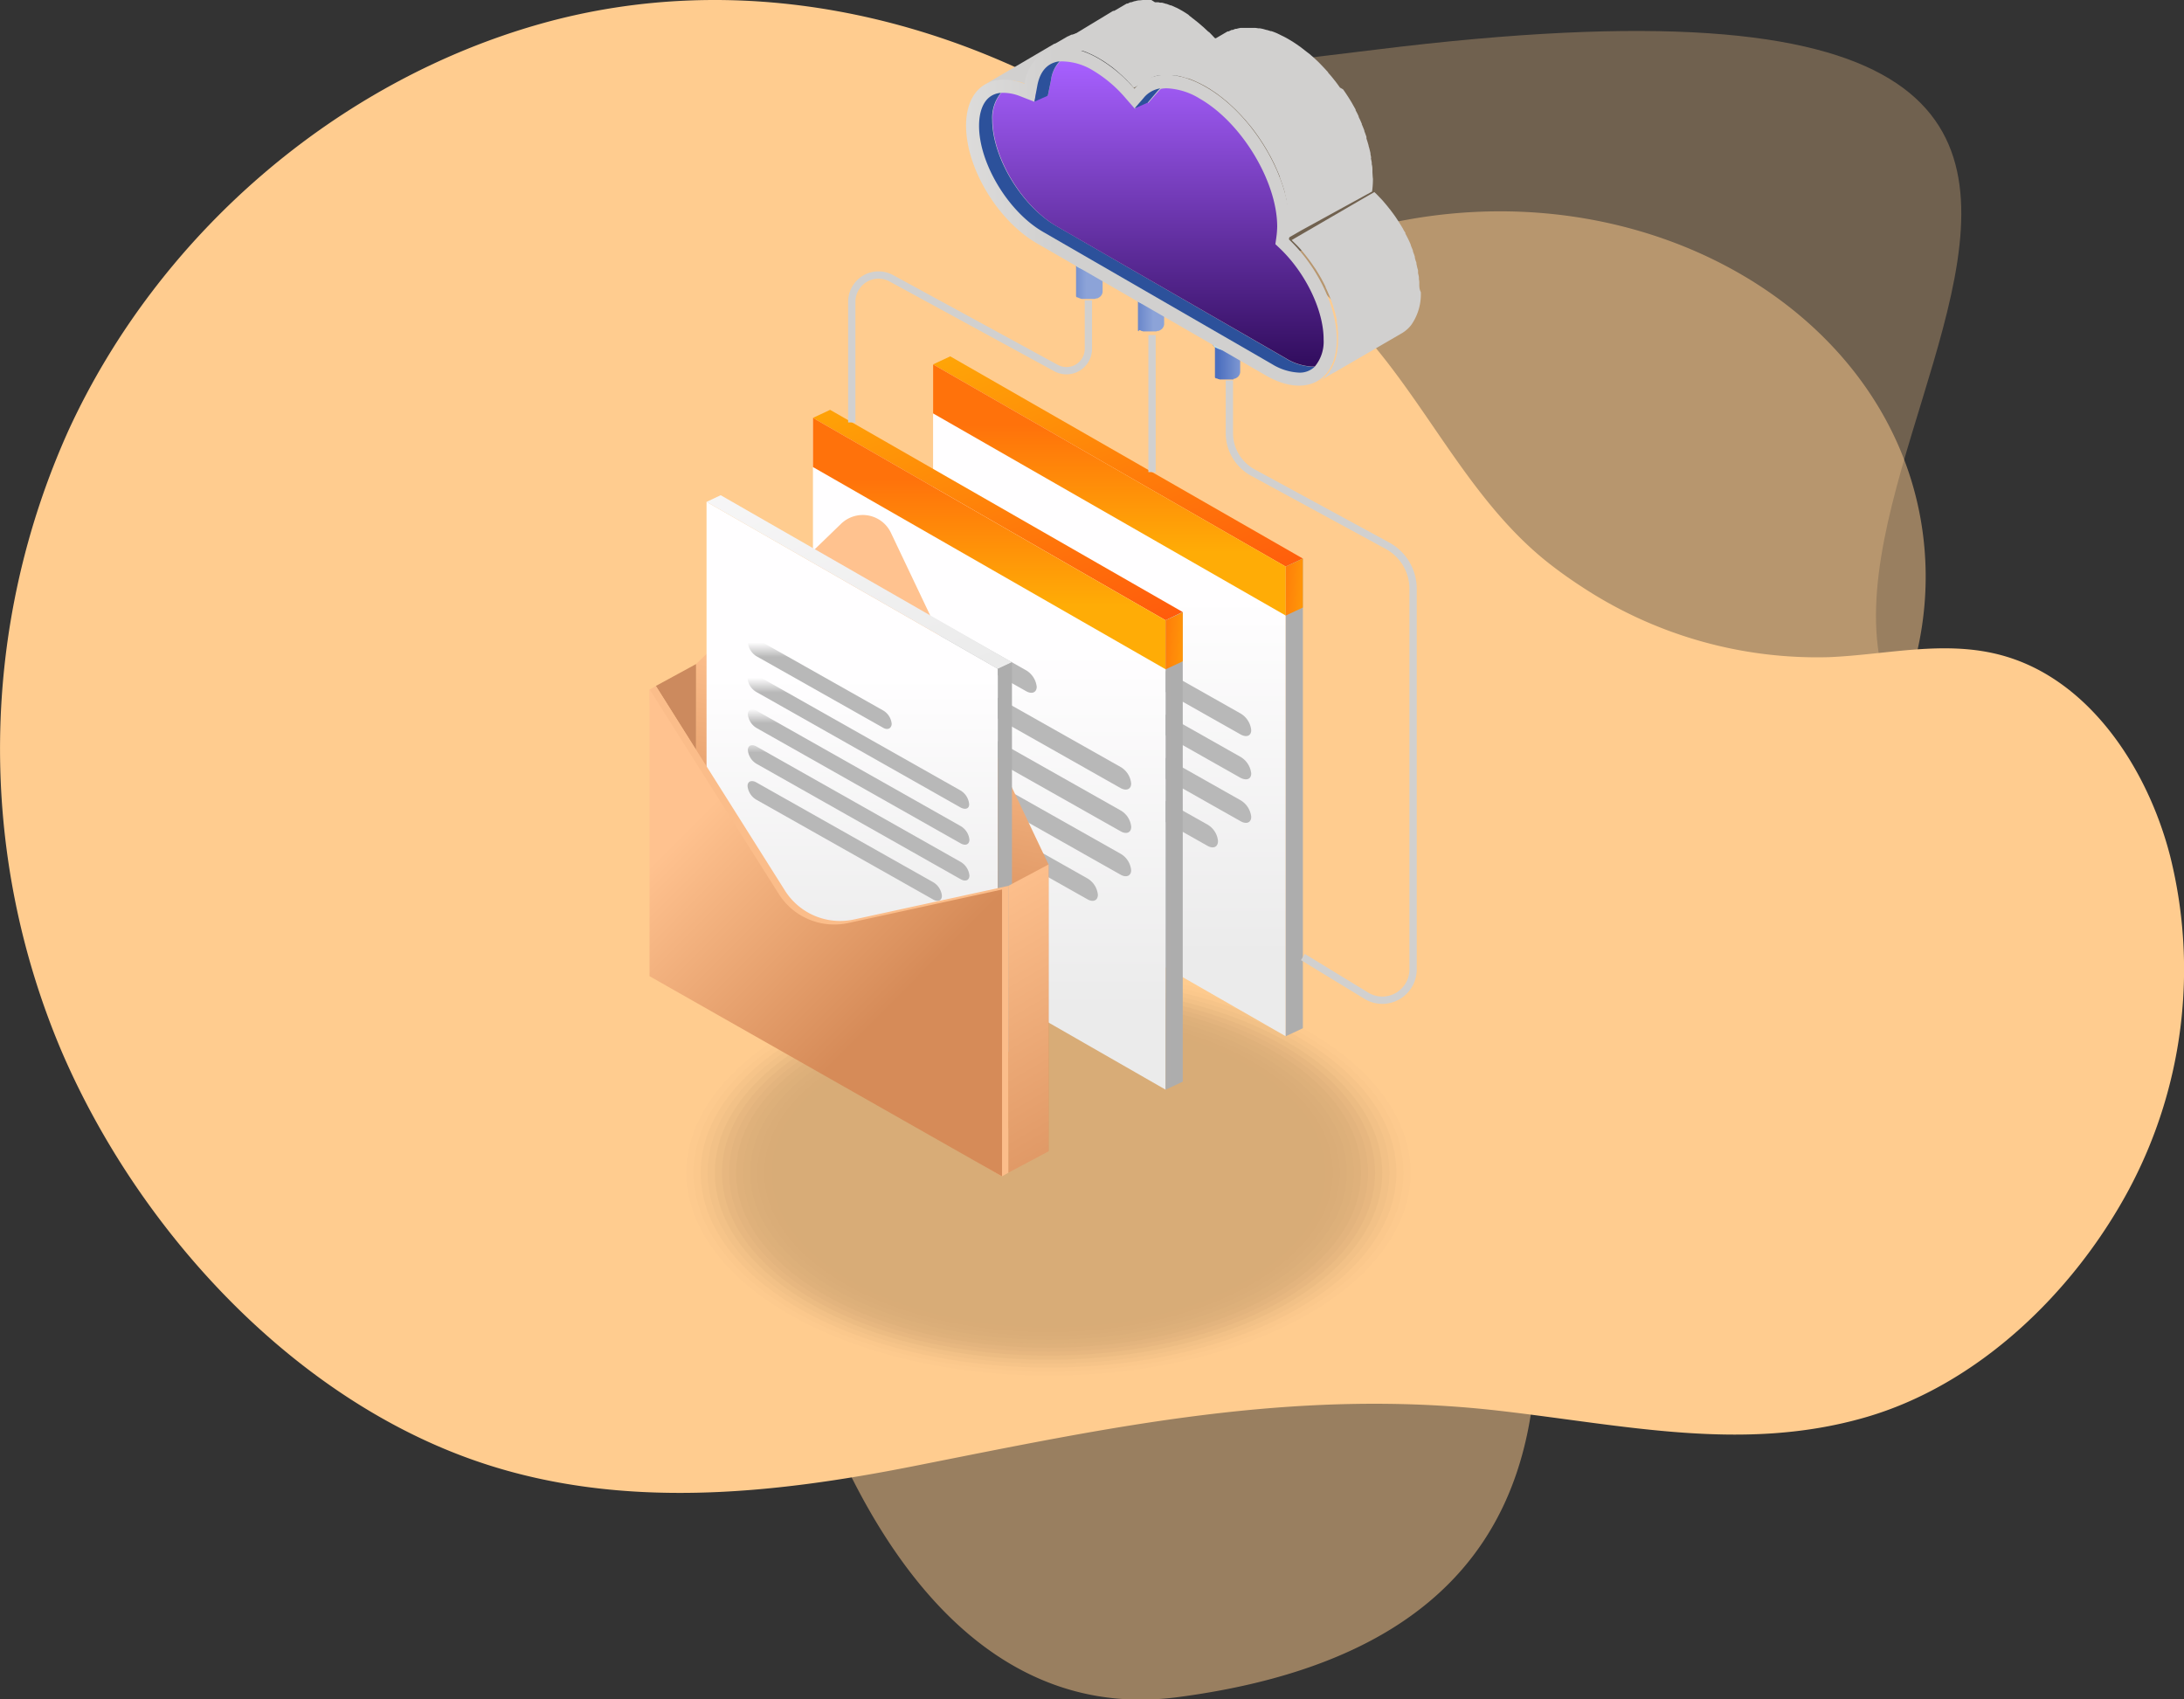 <svg xmlns="http://www.w3.org/2000/svg" xmlns:xlink="http://www.w3.org/1999/xlink" viewBox="0 0 299.25 232.87"><rect x="0" y="0" width="299.25" height="232.87" fill="#333333" stroke="none"/><defs><linearGradient id="linear-gradient" x1="1903.1" y1="1203.84" x2="1903.1" y2="1204.37" gradientTransform="matrix(48.32, 0, 0, -92.06, -91798.24, 110955.97)" gradientUnits="userSpaceOnUse"><stop offset="0" stop-color="#ebebeb"/><stop offset="1" stop-color="#fffeff"/></linearGradient><linearGradient id="linear-gradient-2" x1="1904.52" y1="1213.43" x2="1905.59" y2="1211.82" gradientTransform="matrix(50.67, 0, 0, -28.81, -96365.7, 35000.47)" gradientUnits="userSpaceOnUse"><stop offset="0" stop-color="#ffac06"/><stop offset="1" stop-color="#ff460e"/></linearGradient><linearGradient id="linear-gradient-3" x1="1116.46" y1="1205.79" x2="1117.46" y2="1205.79" gradientTransform="matrix(2.35, 0, 0, -65.45, -2448.72, 79027.98)" gradientUnits="userSpaceOnUse"><stop offset="0" stop-color="#afaeae"/><stop offset="1" stop-color="#adadad"/></linearGradient><linearGradient id="linear-gradient-4" x1="1861.86" y1="1225.45" x2="1861.86" y2="1225.61" gradientTransform="matrix(23.85, 0, 0, -15.14, -44266.1, 18614.64)" gradientUnits="userSpaceOnUse"><stop offset="0" stop-color="#b8b8b8"/><stop offset="1" stop-color="#fffeff"/></linearGradient><linearGradient id="linear-gradient-5" x1="1890.52" y1="1217.42" x2="1890.52" y2="1217.53" gradientTransform="matrix(36.8, 0, 0, -22.45, -69419.71, 27400.14)" xlink:href="#linear-gradient-4"/><linearGradient id="linear-gradient-6" x1="1890.52" y1="1217.42" x2="1890.52" y2="1217.53" gradientTransform="matrix(36.8, 0, 0, -22.45, -69419.71, 27406.67)" xlink:href="#linear-gradient-4"/><linearGradient id="linear-gradient-7" x1="1890.52" y1="1217.42" x2="1890.52" y2="1217.53" gradientTransform="matrix(36.8, 0, 0, -22.45, -69419.71, 27412.46)" xlink:href="#linear-gradient-4"/><linearGradient id="linear-gradient-8" x1="1883.05" y1="1219.58" x2="1883.05" y2="1219.7" gradientTransform="matrix(32.24, 0, 0, -19.88, -60554.69, 24323.61)" xlink:href="#linear-gradient-4"/><linearGradient id="linear-gradient-9" x1="1903.1" y1="1210.31" x2="1903.1" y2="1211.2" gradientTransform="matrix(48.32, 0, 0, -34.43, -91798.24, 41746.56)" gradientUnits="userSpaceOnUse"><stop offset="0" stop-color="#ffac06"/><stop offset="0.57" stop-color="#ff720b"/></linearGradient><linearGradient id="linear-gradient-10" x1="1118.99" y1="1245.77" x2="1114.61" y2="1246.74" gradientTransform="matrix(2.35, 0, 0, -7.82, -2448.72, 9822.15)" xlink:href="#linear-gradient-2"/><linearGradient id="linear-gradient-11" x1="1903.1" y1="1203.84" x2="1903.1" y2="1204.37" gradientTransform="matrix(48.32, 0, 0, -92.06, -91814.7, 110963.3)" xlink:href="#linear-gradient"/><linearGradient id="linear-gradient-12" x1="1904.52" y1="1213.43" x2="1905.59" y2="1211.82" gradientTransform="matrix(50.66, 0, 0, -28.81, -96376.46, 35011.31)" xlink:href="#linear-gradient-2"/><linearGradient id="linear-gradient-13" x1="1116.42" y1="1205.79" x2="1117.42" y2="1205.79" gradientTransform="matrix(2.35, 0, 0, -65.45, -2464.94, 79038.97)" xlink:href="#linear-gradient-3"/><linearGradient id="linear-gradient-14" x1="1861.86" y1="1224.83" x2="1861.86" y2="1225" gradientTransform="matrix(23.85, 0, 0, -15.14, -44282.57, 18621.23)" xlink:href="#linear-gradient-4"/><linearGradient id="linear-gradient-15" x1="1890.52" y1="1217.01" x2="1890.52" y2="1217.12" gradientTransform="matrix(36.8, 0, 0, -22.45, -69436.18, 27407.9)" xlink:href="#linear-gradient-4"/><linearGradient id="linear-gradient-16" x1="1890.52" y1="1217.01" x2="1890.52" y2="1217.12" gradientTransform="matrix(36.8, 0, 0, -22.45, -69436.18, 27411.65)" xlink:href="#linear-gradient-4"/><linearGradient id="linear-gradient-17" x1="1890.52" y1="1217.01" x2="1890.52" y2="1217.12" gradientTransform="matrix(36.8, 0, 0, -22.46, -69436.18, 27420.96)" xlink:href="#linear-gradient-4"/><linearGradient id="linear-gradient-18" x1="1883.05" y1="1219.11" x2="1883.05" y2="1219.24" gradientTransform="matrix(32.24, 0, 0, -19.88, -60571.16, 24331.67)" xlink:href="#linear-gradient-4"/><linearGradient id="linear-gradient-19" x1="1903.1" y1="1210.31" x2="1903.1" y2="1211.2" gradientTransform="matrix(48.32, 0, 0, -34.43, -91814.7, 41753.88)" xlink:href="#linear-gradient-9"/><linearGradient id="linear-gradient-20" x1="1118.95" y1="1245.77" x2="1114.57" y2="1246.74" gradientTransform="matrix(2.35, 0, 0, -7.82, -2464.94, 9829.48)" xlink:href="#linear-gradient-2"/><linearGradient id="linear-gradient-21" x1="1903.14" y1="1204.72" x2="1903.09" y2="1204.31" gradientTransform="matrix(48.3, 0, 0, -87.24, -91799.66, 105191.91)" gradientUnits="userSpaceOnUse"><stop offset="0" stop-color="#ffc28f"/><stop offset="0.99" stop-color="#d68b58"/></linearGradient><linearGradient id="linear-gradient-22" x1="1894.63" y1="1204.66" x2="1894.63" y2="1205.19" gradientTransform="matrix(39.91, 0, 0, -76.05, -75501.8, 91747.66)" xlink:href="#linear-gradient"/><linearGradient id="linear-gradient-23" x1="1897.42" y1="1214.62" x2="1896.11" y2="1216.53" gradientTransform="matrix(41.85, 0, 0, -23.8, -79274.77, 28999.94)" xlink:href="#linear-gradient"/><linearGradient id="linear-gradient-24" x1="942.4" y1="1206.94" x2="943.4" y2="1206.94" gradientTransform="matrix(1.94, 0, 0, -54.07, -1693.44, 65372.35)" xlink:href="#linear-gradient-3"/><linearGradient id="linear-gradient-25" x1="1590.67" y1="1209.35" x2="1590.75" y2="1208.3" gradientTransform="matrix(5.51, 0, 0, -42.24, -8623.94, 51199.29)" gradientUnits="userSpaceOnUse"><stop offset="0" stop-color="#ffc28f"/><stop offset="0.99" stop-color="#e09966"/></linearGradient><linearGradient id="linear-gradient-26" x1="1844.71" y1="1229.21" x2="1844.71" y2="1229.37" gradientTransform="matrix(19.7, 0, 0, -12.51, -36235.86, 15467.48)" xlink:href="#linear-gradient-4"/><linearGradient id="linear-gradient-27" x1="1879.4" y1="1219.96" x2="1879.4" y2="1220.07" gradientTransform="matrix(30.4, 0, 0, -18.55, -57014.11, 22725.14)" xlink:href="#linear-gradient-4"/><linearGradient id="linear-gradient-28" x1="1879.4" y1="1219.96" x2="1879.4" y2="1220.07" gradientTransform="matrix(30.4, 0, 0, -18.55, -57014.11, 22729.32)" xlink:href="#linear-gradient-4"/><linearGradient id="linear-gradient-29" x1="1879.4" y1="1219.96" x2="1879.4" y2="1220.07" gradientTransform="matrix(30.4, 0, 0, -18.55, -57014.11, 22733.35)" xlink:href="#linear-gradient-4"/><linearGradient id="linear-gradient-30" x1="1870.35" y1="1222.45" x2="1870.35" y2="1222.57" gradientTransform="matrix(26.63, 0, 0, -16.42, -49691.57, 20179.96)" xlink:href="#linear-gradient-4"/><linearGradient id="linear-gradient-31" x1="1902.83" y1="1206.03" x2="1903.21" y2="1205.51" gradientTransform="matrix(48.3, 0, 0, -66.74, -91806.03, 80596.15)" xlink:href="#linear-gradient-21"/><linearGradient id="linear-gradient-32" x1="1451.09" y1="1268.62" x2="1452.09" y2="1268.62" gradientTransform="matrix(3.95, 0, 0, -5.25, -5577.7, 6708.62)" gradientUnits="userSpaceOnUse"><stop offset="0" stop-color="#4c6fbf"/><stop offset="1" stop-color="#8ca3d8"/></linearGradient><linearGradient id="linear-gradient-33" x1="1430.08" y1="1357.32" x2="1431.08" y2="1357.32" gradientTransform="matrix(3.95, 0, 0, -2.29, -5570.12, 3143.18)" gradientUnits="userSpaceOnUse"><stop offset="0" stop-color="#47c3b9"/><stop offset="0.99" stop-color="#b8edff"/></linearGradient><linearGradient id="linear-gradient-34" x1="1450.89" y1="1268.63" x2="1451.89" y2="1268.63" gradientTransform="matrix(3.95, 0, 0, -5.25, -5564.11, 6713.6)" xlink:href="#linear-gradient-32"/><linearGradient id="linear-gradient-35" x1="1424.87" y1="1357.29" x2="1425.87" y2="1357.29" gradientTransform="matrix(3.95, 0, 0, -2.29, -5561.26, 3150.07)" xlink:href="#linear-gradient-33"/><linearGradient id="linear-gradient-36" x1="1451.17" y1="1268.64" x2="1452.17" y2="1268.64" gradientTransform="matrix(3.95, 0, 0, -5.25, -5587.22, 6701.43)" xlink:href="#linear-gradient-32"/><linearGradient id="linear-gradient-37" x1="1434.31" y1="1357.33" x2="1435.31" y2="1357.33" gradientTransform="matrix(3.95, 0, 0, -2.29, -5578.45, 3138.27)" xlink:href="#linear-gradient-33"/><linearGradient id="linear-gradient-38" x1="1823.55" y1="1250.14" x2="1824.55" y2="1250.14" gradientTransform="matrix(16.73, 0, 0, -7.2, -30425.64, 9011.41)" gradientUnits="userSpaceOnUse"><stop offset="0" stop-color="#fff"/><stop offset="1" stop-color="#d1d0cf"/></linearGradient><linearGradient id="linear-gradient-39" x1="1857.81" y1="1229.86" x2="1858.81" y2="1229.86" gradientTransform="matrix(23.75, 0, 0, -12.14, -44047.85, 14940.35)" xlink:href="#linear-gradient-38"/><linearGradient id="linear-gradient-40" x1="1826.51" y1="1214.13" x2="1827.51" y2="1214.13" gradientTransform="matrix(17.88, 0, 0, -25.96, -32623.02, 31554.6)" xlink:href="#linear-gradient-38"/><linearGradient id="linear-gradient-41" x1="1877.19" y1="1212.63" x2="1878.19" y2="1212.63" gradientTransform="matrix(31.29, 0, 0, -29.11, -58700.5, 35321.91)" xlink:href="#linear-gradient-38"/><linearGradient id="linear-gradient-42" x1="1903.76" y1="1208.06" x2="1904.76" y2="1208.06" gradientTransform="matrix(50.8, 0, 0, -46.28, -96617.8, 55935.7)" xlink:href="#linear-gradient-38"/><linearGradient id="linear-gradient-43" x1="1900.52" y1="1209.37" x2="1900.52" y2="1208.37" gradientTransform="matrix(45.41, 0, 0, -41.89, -86137.67, 50669.24)" gradientUnits="userSpaceOnUse"><stop offset="0" stop-color="#a760ff"/><stop offset="1" stop-color="#300c5c"/></linearGradient></defs><g id="Layer_2" data-name="Layer 2"><g id="Layer_1-2" data-name="Layer 1"><g id="Group_67" data-name="Group 67"><path id="Path_106" data-name="Path 106" d="M263.25,71.64C258.5,42.85,226.52,24,192.8,30.11a70.8,70.8,0,0,0-23.4,8.63c-13.33,7.88-14.68,20.71-25.66,31-21,19.65-30.43,7.66-49.8,1.29-28.6-9.43-79.62-20.56-88.2,24.13-8.64,45,57,44.77,74.75,51.81,13.84,5.48,23.51,16.29,26.66,29.24,0,.2.09.39.14.59,6.69,26,22.86,59.88,54.11,55.76,50.35-6.63,52.38-39.42,47.17-68.68L205.31,144c-2-11.09,25.51-15.28,35.74-22.9C257.27,109,266.36,90.5,263.25,71.64Z" fill="#ffcc8f" opacity="0.5" style="isolation:isolate"/><path id="Path_107" data-name="Path 107" d="M188.38,6.82C152,11.34,27.11,22.25,161.31,123.48c17.53,13.23,32.61,51.42,64.53,43.44s72.79-45.63,46.88-58.15C216.12,81.41,343.13-12.41,188.38,6.82Z" fill="#ffcc8f" opacity="0.3" style="isolation:isolate"/><path id="Path_108" data-name="Path 108" d="M216.68,80.37q-2.22-1.44-4.3-3.06c-11.26-8.77-17-22.56-26.7-32.85-9.47-10.06-20.35-19.83-32-27.31-24.38-15.68-53-21.33-79.46-13.93C46,11.13,21.72,32.21,9.43,58.88a106.12,106.12,0,0,0-1,85.16c10.52,24.5,31.73,47.7,57.33,56.34,19.48,6.58,40.08,4.36,59.42.53,26.77-5.3,52.08-10.82,80.25-7.59,17.38,2,33.43,5.71,50.1.92,15.5-4.45,28.53-17.1,36.07-31.05a64,64,0,0,0,5.75-45.88c-3.06-11.92-11-24.15-22.92-27.47-7.85-2.2-15.83-.13-23.78.21A58.61,58.61,0,0,1,216.68,80.37Z" fill="#ffcc8f"/><g id="Group_313" data-name="Group 313"><g id="Group_312" data-name="Group 312"><g id="Group_291" data-name="Group 291" opacity="0.17"><ellipse id="Ellipse_82" data-name="Ellipse 82" cx="143.67" cy="160.7" rx="50.59" ry="28.34" fill="#190c00" fill-opacity="0"/><ellipse id="Ellipse_83" data-name="Ellipse 83" cx="143.67" cy="160.7" rx="49.62" ry="27.8" fill="#190c00" opacity="0.04" style="isolation:isolate"/><ellipse id="Ellipse_84" data-name="Ellipse 84" cx="143.67" cy="160.7" rx="48.64" ry="27.25" fill="#190c00" opacity="0.08" style="isolation:isolate"/><ellipse id="Ellipse_85" data-name="Ellipse 85" cx="143.67" cy="160.7" rx="47.67" ry="26.71" fill="#190c00" opacity="0.13" style="isolation:isolate"/><ellipse id="Ellipse_86" data-name="Ellipse 86" cx="143.67" cy="160.7" rx="46.7" ry="26.16" fill="#190c00" opacity="0.17" style="isolation:isolate"/><ellipse id="Ellipse_87" data-name="Ellipse 87" cx="143.67" cy="160.7" rx="45.72" ry="25.62" fill="#190c00" opacity="0.21" style="isolation:isolate"/><ellipse id="Ellipse_88" data-name="Ellipse 88" cx="143.67" cy="160.7" rx="44.75" ry="25.07" fill="#190c00" opacity="0.25" style="isolation:isolate"/><ellipse id="Ellipse_89" data-name="Ellipse 89" cx="143.67" cy="160.7" rx="43.78" ry="24.53" fill="#190c00" opacity="0.29" style="isolation:isolate"/><ellipse id="Ellipse_90" data-name="Ellipse 90" cx="143.67" cy="160.7" rx="42.81" ry="23.98" fill="#190c00" opacity="0.33" style="isolation:isolate"/><ellipse id="Ellipse_91" data-name="Ellipse 91" cx="143.67" cy="160.7" rx="41.83" ry="23.44" fill="#190c00" opacity="0.38" style="isolation:isolate"/><ellipse id="Ellipse_92" data-name="Ellipse 92" cx="143.67" cy="160.7" rx="40.86" ry="22.89" fill="#190c00" opacity="0.42" style="isolation:isolate"/><ellipse id="Ellipse_93" data-name="Ellipse 93" cx="143.67" cy="160.7" rx="39.89" ry="22.35" fill="#190c00" opacity="0.46" style="isolation:isolate"/><ellipse id="Ellipse_94" data-name="Ellipse 94" cx="143.67" cy="160.7" rx="38.91" ry="21.8" fill="#190c00" opacity="0.5" style="isolation:isolate"/><ellipse id="Ellipse_95" data-name="Ellipse 95" cx="143.67" cy="160.7" rx="37.94" ry="21.25" fill="#190c00" opacity="0.54" style="isolation:isolate"/><ellipse id="Ellipse_96" data-name="Ellipse 96" cx="143.67" cy="160.7" rx="36.97" ry="20.71" fill="#190c00" opacity="0.58" style="isolation:isolate"/><ellipse id="Ellipse_97" data-name="Ellipse 97" cx="143.67" cy="160.7" rx="35.99" ry="20.17" fill="#190c00" opacity="0.63" style="isolation:isolate"/><ellipse id="Ellipse_98" data-name="Ellipse 98" cx="143.67" cy="160.7" rx="35.02" ry="19.62" fill="#190c00" opacity="0.67" style="isolation:isolate"/><ellipse id="Ellipse_99" data-name="Ellipse 99" cx="143.67" cy="160.7" rx="34.05" ry="19.08" fill="#190c00" opacity="0.71" style="isolation:isolate"/><ellipse id="Ellipse_100" data-name="Ellipse 100" cx="143.67" cy="160.7" rx="33.08" ry="18.53" fill="#190c00" opacity="0.75" style="isolation:isolate"/><ellipse id="Ellipse_101" data-name="Ellipse 101" cx="143.67" cy="160.7" rx="32.1" ry="17.98" fill="#190c00" opacity="0.79" style="isolation:isolate"/><ellipse id="Ellipse_102" data-name="Ellipse 102" cx="143.67" cy="160.7" rx="31.13" ry="17.44" fill="#190c00" opacity="0.83" style="isolation:isolate"/><ellipse id="Ellipse_103" data-name="Ellipse 103" cx="143.67" cy="160.7" rx="30.16" ry="16.89" fill="#190c00" opacity="0.88" style="isolation:isolate"/><ellipse id="Ellipse_104" data-name="Ellipse 104" cx="143.67" cy="160.7" rx="29.18" ry="16.35" fill="#190c00" opacity="0.92" style="isolation:isolate"/><ellipse id="Ellipse_105" data-name="Ellipse 105" cx="143.67" cy="160.7" rx="28.21" ry="15.8" fill="#190c00" opacity="0.96" style="isolation:isolate"/><ellipse id="Ellipse_106" data-name="Ellipse 106" cx="143.67" cy="160.7" rx="27.24" ry="15.26" fill="#190c00"/></g><g id="Group_294" data-name="Group 294"><g id="Group_293" data-name="Group 293"><path id="Path_281" data-name="Path 281" d="M176.17,77.64,127.85,49.93v64.35L176.17,142Z" fill="url(#linear-gradient)"/><path id="Path_282" data-name="Path 282" d="M178.52,76.54l-2.35,1.1L127.85,49.93l2.35-1.1Z" fill="url(#linear-gradient-2)"/><path id="Path_283" data-name="Path 283" d="M176.17,142l2.35-1.1V76.54l-2.35,1.1Z" fill="url(#linear-gradient-3)"/><g id="Group_292" data-name="Group 292"><path id="Path_284" data-name="Path 284" d="M157.08,87.4l-21-11.86a2.92,2.92,0,0,1-1.43-2.24h0c0-.79.64-1.07,1.43-.62l21,11.85a2.92,2.92,0,0,1,1.43,2.24h0C158.51,87.56,157.86,87.84,157.08,87.4Z" fill="url(#linear-gradient-4)"/><path id="Path_285" data-name="Path 285" d="M170,100.65,136.09,81.49a2.93,2.93,0,0,1-1.43-2.25h0c0-.78.64-1.06,1.43-.62L170,97.78a3,3,0,0,1,1.44,2.25h0C171.46,100.82,170.81,101.1,170,100.65Z" fill="url(#linear-gradient-5)"/><path id="Path_286" data-name="Path 286" d="M170,106.6,136.09,87.43a2.92,2.92,0,0,1-1.43-2.24h0c0-.79.64-1.07,1.43-.63L170,103.73a3,3,0,0,1,1.44,2.24h0C171.46,106.76,170.81,107,170,106.6Z" fill="url(#linear-gradient-6)"/><path id="Path_287" data-name="Path 287" d="M170,112.54,136.09,93.38a2.93,2.93,0,0,1-1.43-2.25h0c0-.79.64-1.07,1.43-.62L170,109.67a3,3,0,0,1,1.44,2.25h0C171.46,112.7,170.81,113,170,112.54Z" fill="url(#linear-gradient-7)"/><path id="Path_288" data-name="Path 288" d="M165.46,115.91,136.09,99.32a2.93,2.93,0,0,1-1.43-2.24h0c0-.79.64-1.07,1.43-.63L165.46,113a2.92,2.92,0,0,1,1.43,2.24h0C166.89,116.07,166.25,116.35,165.46,115.91Z" fill="url(#linear-gradient-8)"/></g></g><path id="Path_289" data-name="Path 289" d="M127.85,56.65l48.32,27.7V77.64L127.85,49.93Z" fill="url(#linear-gradient-9)"/><path id="Path_290" data-name="Path 290" d="M176.17,77.64l2.35-1.1v6.71l-2.35,1.1Z" fill="url(#linear-gradient-10)"/></g><g id="Group_297" data-name="Group 297"><g id="Group_296" data-name="Group 296"><path id="Path_291" data-name="Path 291" d="M159.71,85,111.39,57.26v64.35l48.32,27.71Z" fill="url(#linear-gradient-11)"/><path id="Path_292" data-name="Path 292" d="M162.06,83.87,159.71,85,111.39,57.26l2.35-1.1Z" fill="url(#linear-gradient-12)"/><path id="Path_293" data-name="Path 293" d="M159.71,149.32l2.35-1.1V83.87L159.71,85Z" fill="url(#linear-gradient-13)"/><g id="Group_295" data-name="Group 295"><path id="Path_294" data-name="Path 294" d="M140.61,94.72l-21-11.85a2.93,2.93,0,0,1-1.44-2.24h0c0-.79.65-1.07,1.44-.63l21,11.86a3,3,0,0,1,1.44,2.24h0C142.05,94.89,141.4,95.17,140.61,94.72Z" fill="url(#linear-gradient-14)"/><path id="Path_295" data-name="Path 295" d="M153.56,108,119.63,88.82a2.94,2.94,0,0,1-1.44-2.25h0c0-.79.65-1.07,1.44-.62l33.93,19.16a2.93,2.93,0,0,1,1.43,2.25h0C155,108.14,154.35,108.42,153.56,108Z" fill="url(#linear-gradient-15)"/><path id="Path_296" data-name="Path 296" d="M153.56,113.92,119.63,94.76a2.94,2.94,0,0,1-1.44-2.24h0c0-.79.65-1.07,1.44-.63l33.93,19.17A2.92,2.92,0,0,1,155,113.3h0C155,114.09,154.35,114.37,153.56,113.92Z" fill="url(#linear-gradient-16)"/><path id="Path_297" data-name="Path 297" d="M153.56,119.87,119.63,100.7a2.93,2.93,0,0,1-1.44-2.24h0c0-.79.65-1.07,1.44-.62L153.56,117a2.92,2.92,0,0,1,1.43,2.24h0C155,120,154.35,120.31,153.56,119.87Z" fill="url(#linear-gradient-17)"/><path id="Path_298" data-name="Path 298" d="M149,123.23l-29.37-16.58a2.94,2.94,0,0,1-1.44-2.25h0c0-.79.65-1.07,1.44-.62L149,120.37a2.92,2.92,0,0,1,1.43,2.24h0C150.43,123.4,149.78,123.68,149,123.23Z" fill="url(#linear-gradient-18)"/></g></g><path id="Path_299" data-name="Path 299" d="M111.39,64l48.32,27.71V85L111.39,57.26Z" fill="url(#linear-gradient-19)"/><path id="Path_300" data-name="Path 300" d="M159.71,85l2.35-1.1v6.72l-2.35,1.1Z" fill="url(#linear-gradient-20)"/></g><g id="Group_299" data-name="Group 299"><path id="Path_301" data-name="Path 301" d="M143.67,118.46,122.07,73a4.27,4.27,0,0,0-6.82-1.23L95.37,91h0v39.31l48.3,27.43V118.46l-18.81-10.68Z" fill="url(#linear-gradient-21)"/><path id="Path_302" data-name="Path 302" d="M95.37,91,89.86,94l5.51,8.78Z" fill="#cc8a5e"/><path id="Path_303" data-name="Path 303" d="M136.72,91.65,96.81,68.77v53.16l39.91,22.88Z" fill="url(#linear-gradient-22)"/><path id="Path_304" data-name="Path 304" d="M138.66,90.75l-1.94.9L96.81,68.77l1.94-.91Z" fill="url(#linear-gradient-23)"/><path id="Path_305" data-name="Path 305" d="M136.72,144.81l1.94-.9V90.75l-1.94.9Z" fill="url(#linear-gradient-24)"/><path id="Path_306" data-name="Path 306" d="M143.67,118.46l-5.51,2.93V160.7l5.51-2.93Z" fill="url(#linear-gradient-25)"/><g id="Group_298" data-name="Group 298"><path id="Path_307" data-name="Path 307" d="M121,99.72l-17.34-9.79a2.48,2.48,0,0,1-1.18-1.86h0c0-.65.53-.88,1.18-.51L121,97.35a2.39,2.39,0,0,1,1.18,1.85h0C122.14,99.85,121.6,100.08,121,99.72Z" fill="url(#linear-gradient-26)"/><path id="Path_308" data-name="Path 308" d="M131.65,110.67l-28-15.84A2.44,2.44,0,0,1,102.43,93h0c0-.65.53-.88,1.18-.51l28,15.83a2.44,2.44,0,0,1,1.18,1.85h0C132.83,110.8,132.3,111,131.65,110.67Z" fill="url(#linear-gradient-27)"/><path id="Path_309" data-name="Path 309" d="M131.65,115.58l-28-15.83a2.48,2.48,0,0,1-1.18-1.86h0c0-.65.53-.88,1.18-.51l28,15.83a2.44,2.44,0,0,1,1.18,1.85h0C132.83,115.71,132.3,115.94,131.65,115.58Z" fill="url(#linear-gradient-28)"/><path id="Path_310" data-name="Path 310" d="M131.65,120.49l-28-15.83a2.46,2.46,0,0,1-1.18-1.86h0c0-.65.53-.88,1.18-.51l28,15.83a2.44,2.44,0,0,1,1.18,1.85h0C132.83,120.62,132.3,120.86,131.65,120.49Z" fill="url(#linear-gradient-29)"/><path id="Path_311" data-name="Path 311" d="M127.88,123.27l-24.27-13.7a2.44,2.44,0,0,1-1.18-1.85h0c0-.65.53-.89,1.18-.52l24.27,13.7a2.44,2.44,0,0,1,1.18,1.85h0C129.06,123.4,128.53,123.64,127.88,123.27Z" fill="url(#linear-gradient-30)"/></g><path id="Path_312" data-name="Path 312" d="M89.86,133.27l47.43,27.93.87-.5V121.39L117,126a8.94,8.94,0,0,1-9.47-4L89.87,94l-.87.5Z" fill="#fbbd8a"/><path id="Path_313" data-name="Path 313" d="M89,133.77l48.3,27.43V121.89l-21.12,4.6a9,9,0,0,1-9.48-4L89,94.46Z" fill="url(#linear-gradient-31)"/></g><g id="Group_311" data-name="Group 311"><g id="Group_302" data-name="Group 302"><g id="Group_301" data-name="Group 301"><path id="Path_314" data-name="Path 314" d="M155.64,40.72a133310987661.36,133310987661.36,0,0,1,0,.12l0,0a.08.08,0,0,0,0,0,.14.14,0,0,0,0,.06.41.41,0,0,1,.05.09h0l.07.08v0l.09.08.06,0,.05,0,.07.05.08,0,.18.09.06,0,.15,0,.06,0,.1,0,.08,0,.11,0H157l.23,0h.86l.1,0h.08l.13,0,.06,0,.22-.07.1,0,0,0,.14-.07a1,1,0,0,0,.59-.82v4.12a1,1,0,0,1-.59.81l-.14.08-.05,0-.09,0h0l-.21.07h-.07l-.12,0h-1.05l-.23,0h0l-.06,0-.11,0-.08,0-.1,0h0l-.16-.06-.05,0-.19-.1h0l-.06,0-.07,0,0,0L156,45.4h0l-.08-.08h0l0,0,0,0v0l0-.06v0l0-.06,0,0h0s0,0,0-.06,0,0,0,0h0v-.06s0,0,0,0v0l0-4.11S155.64,40.7,155.64,40.72Z" fill="url(#linear-gradient-32)"/><g id="Group_300" data-name="Group 300"><path id="Path_315" data-name="Path 315" d="M156.21,39.85a.85.85,0,0,0-.54,1.08.89.89,0,0,0,.53.54,3.11,3.11,0,0,0,2.79,0,.85.85,0,0,0,.54-1.08.84.84,0,0,0-.53-.54A3.05,3.05,0,0,0,156.21,39.85Z" fill="url(#linear-gradient-33)"/></g></g></g><g id="Group_305" data-name="Group 305"><g id="Group_304" data-name="Group 304"><path id="Path_316" data-name="Path 316" d="M166.15,47V47l0,.05s0,0,0,.06,0,0,0,.05a.33.33,0,0,1,0,.06.56.56,0,0,0,.05.08v0l.07.08h0a.6.6,0,0,0,.08.08l.06,0,.06.05.07,0,.07,0,.19.1.06,0,.15.06.06,0,.1,0,.08,0,.11,0,.07,0,.22,0h.78l.09,0h.1l.08,0,.12,0,.07,0,.21-.07.1,0,0,0,.15-.08a1,1,0,0,0,.58-.81V51a1,1,0,0,1-.58.82l-.15.07-.05,0-.09,0h0L169,52h-.07l-.12,0h-.08l-.1,0h-.87l-.22,0h-.07l-.11,0-.08,0-.1,0h-.06l-.15-.06-.06,0-.18-.09h0l0,0-.07,0-.06,0-.06-.05h0l-.07-.07v0s0,0,0,0l0,0h0l0-.07h0l0-.07v-.05s0,0,0,0a.08.08,0,0,1,0,0v0s0,0,0-.06V46.89A.06.06,0,0,0,166.15,47Z" fill="url(#linear-gradient-34)"/><g id="Group_303" data-name="Group 303"><path id="Path_317" data-name="Path 317" d="M166.72,46.08a.86.86,0,0,0-.54,1.08.85.85,0,0,0,.53.53,3.05,3.05,0,0,0,2.79,0,.85.85,0,0,0,.54-1.08.82.82,0,0,0-.53-.53A3.05,3.05,0,0,0,166.72,46.08Z" fill="url(#linear-gradient-35)"/></g></g></g><g id="Group_308" data-name="Group 308"><g id="Group_307" data-name="Group 307"><path id="Path_318" data-name="Path 318" d="M147.3,36s0,0,0,.06,0,0,0,0,0,0,0,.06l0,0a.33.33,0,0,1,0,.06l.05.08h0l.07.09h0l.08.08.06.05.06,0,.07,0,.07.05.19.1.06,0,.15.06.06,0,.1,0,.07,0,.11,0,.08,0,.22,0h.78l.09,0h.1l.08,0,.12,0,.07,0,.21-.07.1,0,0,0,.15-.08a1,1,0,0,0,.58-.81V40a1,1,0,0,1-.58.81l-.14.08-.06,0-.08,0h0l-.21.07h-.07l-.12,0h-1l-.23,0h0l-.06,0-.11,0-.08,0-.1,0h-.06l-.15-.06-.06,0-.18-.1h0l-.05,0-.07-.05-.05,0-.06,0h0l-.07-.07v0l0,0,0,0h0l-.05-.07v0s0,0,0-.06,0,0,0,0,0,0,0,0,0,0,0-.06,0,0,0,0h0a.13.13,0,0,0,0-.06V35.9A.13.13,0,0,0,147.3,36Z" fill="url(#linear-gradient-36)"/><g id="Group_306" data-name="Group 306"><path id="Path_319" data-name="Path 319" d="M147.88,35.08a.85.85,0,0,0-.54,1.08.89.89,0,0,0,.53.54,3.11,3.11,0,0,0,2.79,0,.86.86,0,0,0,0-1.62A3.05,3.05,0,0,0,147.88,35.08Z" fill="url(#linear-gradient-37)"/></g></g></g><g id="Group_310" data-name="Group 310"><g id="Group_309" data-name="Group 309"><path id="Path_320" data-name="Path 320" d="M151.7,4.91a6.51,6.51,0,0,0-.71-.23l-.11,0-.09,0c-.19-.06-.38-.1-.57-.14l-.12,0-.2,0-.22,0-.4,0h-.8l-.23,0-.26,0h-.1l-.27.06-.21,0h-.06l-.4.14-.1,0h0a5.24,5.24,0,0,0-.48.23l-.05,0-1.62.94L144.5,6l-.05,0L135,11.55h0a3.36,3.36,0,0,1,.54-.26l.1,0a3.53,3.53,0,0,1,.46-.15l.21,0,.37-.08.26,0,.37,0h.31a2.06,2.06,0,0,1,.35,0l.4,0,.42,0,.13,0,.65.15.12,0a7.26,7.26,0,0,1,.7.24l1.85-1.08h0Z" fill="url(#linear-gradient-38)"/><path id="Path_321" data-name="Path 321" d="M166.77,5.58c-.18-.21-.37-.42-.56-.62l-.19-.2-.38-.39,0,0-.05,0-.72-.67-.2-.17c-.26-.23-.53-.46-.8-.67l0,0L163,2.18,162.81,2c-.29-.19-.57-.37-.86-.54l-.7-.38L161.06,1l-.57-.26-.1,0,0,0c-.2-.08-.4-.16-.59-.22l-.07,0a4.91,4.91,0,0,0-.51-.15l-.05,0-.22,0-.22-.06-.28,0-.2,0h0L157.76,0h-.08l-.3,0h-.79l-.46.05H156a4.37,4.37,0,0,0-.52.12h0l-.06,0-.4.14-.07,0-.07,0-.37.18-.07,0-.06,0-1.61.94-.12.06-.07,0-.06,0L143,7.25l.12-.06a2.53,2.53,0,0,1,.37-.18l.14-.06.4-.14.08,0a4.37,4.37,0,0,1,.52-.12l.13,0c.15,0,.3,0,.46-.06h.14c.2,0,.4,0,.61,0l.34,0h.08l.45.06.2,0,.28.06.22,0,.27.07.51.16.07,0c.2.07.4.14.6.23l.14.06.56.25.19.1c.24.12.47.24.7.38s.58.34.86.53l.21.15c.27.18.53.37.8.57l0,0c.27.22.54.44.8.67l.2.18c.24.21.48.44.71.67l.07.06c.13.13.26.26.38.4l.2.2c.19.2.37.4.55.61l1.86-1.07h0Z" fill="url(#linear-gradient-39)"/><path id="Path_322" data-name="Path 322" d="M194.47,39.12l0-.29c0-.18,0-.35-.05-.53,0,0,0,0,0-.06a.78.78,0,0,1,0-.14c0-.23-.07-.45-.12-.68a1.18,1.18,0,0,0,0-.2s0-.1,0-.15-.05-.2-.08-.29-.08-.37-.13-.56,0-.1,0-.14-.06-.21-.1-.31-.08-.3-.13-.44l0-.15-.12-.36c-.05-.12-.09-.24-.14-.37a.76.76,0,0,0,0-.11c-.06-.15-.12-.31-.19-.46l-.11-.29,0-.06c-.11-.26-.23-.53-.36-.79h0l0,0c-.12-.25-.25-.49-.38-.74l0-.06c0-.1-.11-.2-.17-.3l-.23-.43a.41.41,0,0,1-.07-.11l-.22-.36c-.08-.12-.14-.22-.2-.33l-.09-.13-.27-.41c-.07-.1-.13-.2-.2-.29l-.09-.13-.36-.48-.2-.27-.07-.08c-.23-.3-.47-.59-.72-.88h0l0,0q-.28-.34-.6-.66l-.2-.21-.27-.28-.29-.27-1.85,1.07h0l-9.48,5.51.57.56.2.2q.3.31.6.66h0l0,0c.24.29.48.58.71.88l.27.35.35.48.29.42.28.4.29.47.22.36.31.54.16.3c.14.26.27.52.4.79l0,.05c.13.28.26.57.38.85l.12.28c.08.2.16.39.23.58s.09.25.13.37l.18.51c0,.14.09.29.13.44s.09.3.13.45.1.37.14.56.07.29.1.44a1.42,1.42,0,0,0,0,.2c0,.23.08.45.11.68a.78.78,0,0,1,0,.14c0,.2,0,.39.06.59l0,.29c0,.29,0,.57,0,.85,0,2.77-1,4.72-2.63,5.66l2.17-1.26a3.28,3.28,0,0,1-.31.2l9.48-5.51a4.53,4.53,0,0,0,1.33-1.17,7.32,7.32,0,0,0,1.3-4.49C194.5,39.69,194.48,39.4,194.47,39.12Z" fill="url(#linear-gradient-40)"/><path id="Path_323" data-name="Path 323" d="M188.05,23.62c0-.07,0-.14,0-.21,0-.3,0-.59-.09-.89h0a.68.68,0,0,1,0-.14c0-.18-.05-.37-.09-.55s0-.17,0-.26l-.09-.45a.43.43,0,0,1,0-.05.37.37,0,0,0,0-.09c-.08-.35-.16-.69-.26-1,0,0,0,0,0-.06v0c-.09-.31-.18-.62-.29-.94l0-.1,0-.12c-.09-.27-.19-.54-.29-.8l0-.08v0c-.11-.28-.22-.57-.35-.85l0-.09-.07-.14q-.13-.33-.3-.66l-.06-.14,0-.07c-.13-.28-.27-.56-.42-.83l0,0a.31.31,0,0,0,0-.1l-.4-.71a.83.83,0,0,1-.07-.13l-.06-.1c-.17-.28-.34-.56-.52-.84h0v0c-.19-.29-.38-.58-.58-.86a1,1,0,0,0-.08-.11L183.6,12c-.22-.31-.44-.61-.67-.91l-.05-.06-.06-.07q-.4-.52-.84-1l0-.05-.12-.13-.43-.47-.2-.21-.45-.47-.12-.12,0,0-.19-.18-.32-.3-.21-.19-.31-.27-.22-.19L179,7.07l-.23-.18-.32-.25-.22-.17-.34-.24-.21-.15-.38-.25-.18-.12-.57-.34q-.39-.23-.78-.42l-.21-.1L175,4.57l-.12-.05,0,0c-.22-.09-.44-.18-.66-.25l-.09,0-.56-.17-.06,0L173.18,4l-.24-.06-.32-.06-.22,0h0a3.62,3.62,0,0,0-.46-.06h-.08l-.35,0h0c-.23,0-.45,0-.68,0h-.05l-.1,0-.5,0-.1,0H170a4.76,4.76,0,0,0-.57.13h0l-.07,0c-.15,0-.3.1-.45.15l-.08,0-.07,0-.41.2-.08,0-.06,0-1.61.94-.11,0-.08,0-.06,0L156.79,11l.14-.07.41-.2.15-.06a4,4,0,0,1,.45-.16l.1,0c.19-.06.38-.1.57-.14l.15,0,.5-.06h.84l.38,0h.09l.5.07.22,0,.32.06.24.06.3.08.56.17.08,0a6.93,6.93,0,0,1,.67.25l.15.06.63.29.21.1.79.42.56.34.18.12.38.25.22.15.33.24.22.17.32.24.23.19.31.25.22.19.31.28.21.19.32.3.19.18a1.36,1.36,0,0,1,.17.17l.46.47.2.21.42.47.16.17.83,1,.11.14c.23.3.45.6.67.91l.13.18c.2.29.39.58.58.87v0c.18.28.35.56.52.84l.13.23.4.71.08.14.42.83.1.21.3.66c0,.07.07.15.1.23.12.28.24.57.35.85l0,.09c.1.27.2.54.29.81l.08.23c.1.31.2.63.28.94l0,.09c.09.34.18.69.25,1l0,.14c0,.15.06.3.09.45s0,.17,0,.25.06.37.08.56a.68.68,0,0,1,0,.14c0,.3.07.6.09.89a1.7,1.7,0,0,1,0,.22c0,.3,0,.59,0,.88a11.1,11.1,0,0,1-.13,1.73l1.87-1.08v0L188,26.25a12.47,12.47,0,0,0,.12-1.73C188.08,24.21,188.07,23.92,188.05,23.62Z" fill="url(#linear-gradient-41)"/></g><path id="Path_324" data-name="Path 324" d="M176.61,32.81a12.47,12.47,0,0,0,.13-1.73c0-6.9-5.13-15.47-11.5-19.15-4.13-2.39-7.75-2.13-9.8.22a19.47,19.47,0,0,0-4.83-4.08c-5.12-3-9.39-1.39-10.24,3.41-4.54-1.73-8,.57-8,5.73,0,5.81,4.32,13,9.68,16.12l31.38,18.11c5.36,3.1,9.72.9,9.74-4.9C183.17,41.93,180.43,36.43,176.61,32.81Z" fill="url(#linear-gradient-42)"/><path id="Path_325" data-name="Path 325" d="M180.15,50.24a2.91,2.91,0,0,1-2.17.82,7.74,7.74,0,0,1-3.68-1.16L142.93,31.78c-4.78-2.75-8.8-9.43-8.78-14.57,0-1.3.31-4.25,3-4.49a5.37,5.37,0,0,0-1.2,3.69c0,5.14,4,11.8,8.79,14.56l31.37,18.11a7.5,7.5,0,0,0,3.67,1.17A2,2,0,0,0,180.15,50.24Z" fill="#2c519b"/><path id="Path_326" data-name="Path 326" d="M181.36,46.53a5.3,5.3,0,0,1-1.21,3.7l-.34,0a7.61,7.61,0,0,1-3.68-1.17L144.76,31C140,28.21,136,21.54,136,16.4a5.39,5.39,0,0,1,1.2-3.68l.36,0a6.34,6.34,0,0,1,2.19.45l2,.78.25-1.42,1.57.6L144,11a4.57,4.57,0,0,1,1.24-2.58,3.27,3.27,0,0,1,.54,0,8.28,8.28,0,0,1,4,1.25,17.87,17.87,0,0,1,4.38,3.7l1.35,1.55,1.26-1.45.56.64,1.35-1.54a2.28,2.28,0,0,1,.42-.4,4.11,4.11,0,0,1,.78-.07,9.34,9.34,0,0,1,4.53,1.43C170.11,16.8,175,24.86,175,31.06a12.47,12.47,0,0,1-.12,1.49l-.13.91.68.64C178.92,37.46,181.38,42.57,181.36,46.53Z" fill="url(#linear-gradient-43)"/><path id="Path_327" data-name="Path 327" d="M143.57,13.11l-1.83.82.25-1.42.13-.71c.26-1.46,1-3.15,3.07-3.4A4.6,4.6,0,0,0,144,11Z" fill="#2c519b"/><path id="Path_328" data-name="Path 328" d="M157.26,14.06l-1.82.81,1.26-1.45.08-.1A3.66,3.66,0,0,1,159,12.11a2.28,2.28,0,0,0-.42.4Z" fill="#2c519b"/></g></g><path id="Path_329" data-name="Path 329" d="M168.45,52.13v7.21a6.16,6.16,0,0,0,3.24,5.43l18.4,10a6.72,6.72,0,0,1,3.53,5.91v52.16a4.22,4.22,0,0,1-4.21,4.22,4.16,4.16,0,0,1-2.2-.62l-8.69-5.3" fill="none" stroke="#d1d0cf" stroke-miterlimit="10"/><path id="Path_330" data-name="Path 330" d="M149.13,41.15v6.64a3,3,0,0,1-4.44,2.64L122.16,38.15a3.66,3.66,0,0,0-5,1.45,3.7,3.7,0,0,0-.45,1.75V57.89" fill="none" stroke="#d1d0cf" stroke-miterlimit="10"/><line id="Line_25" data-name="Line 25" x1="157.85" y1="45.91" x2="157.85" y2="64.69" fill="none" stroke="#d1d0cf" stroke-miterlimit="10"/></g></g></g></g></g></svg>